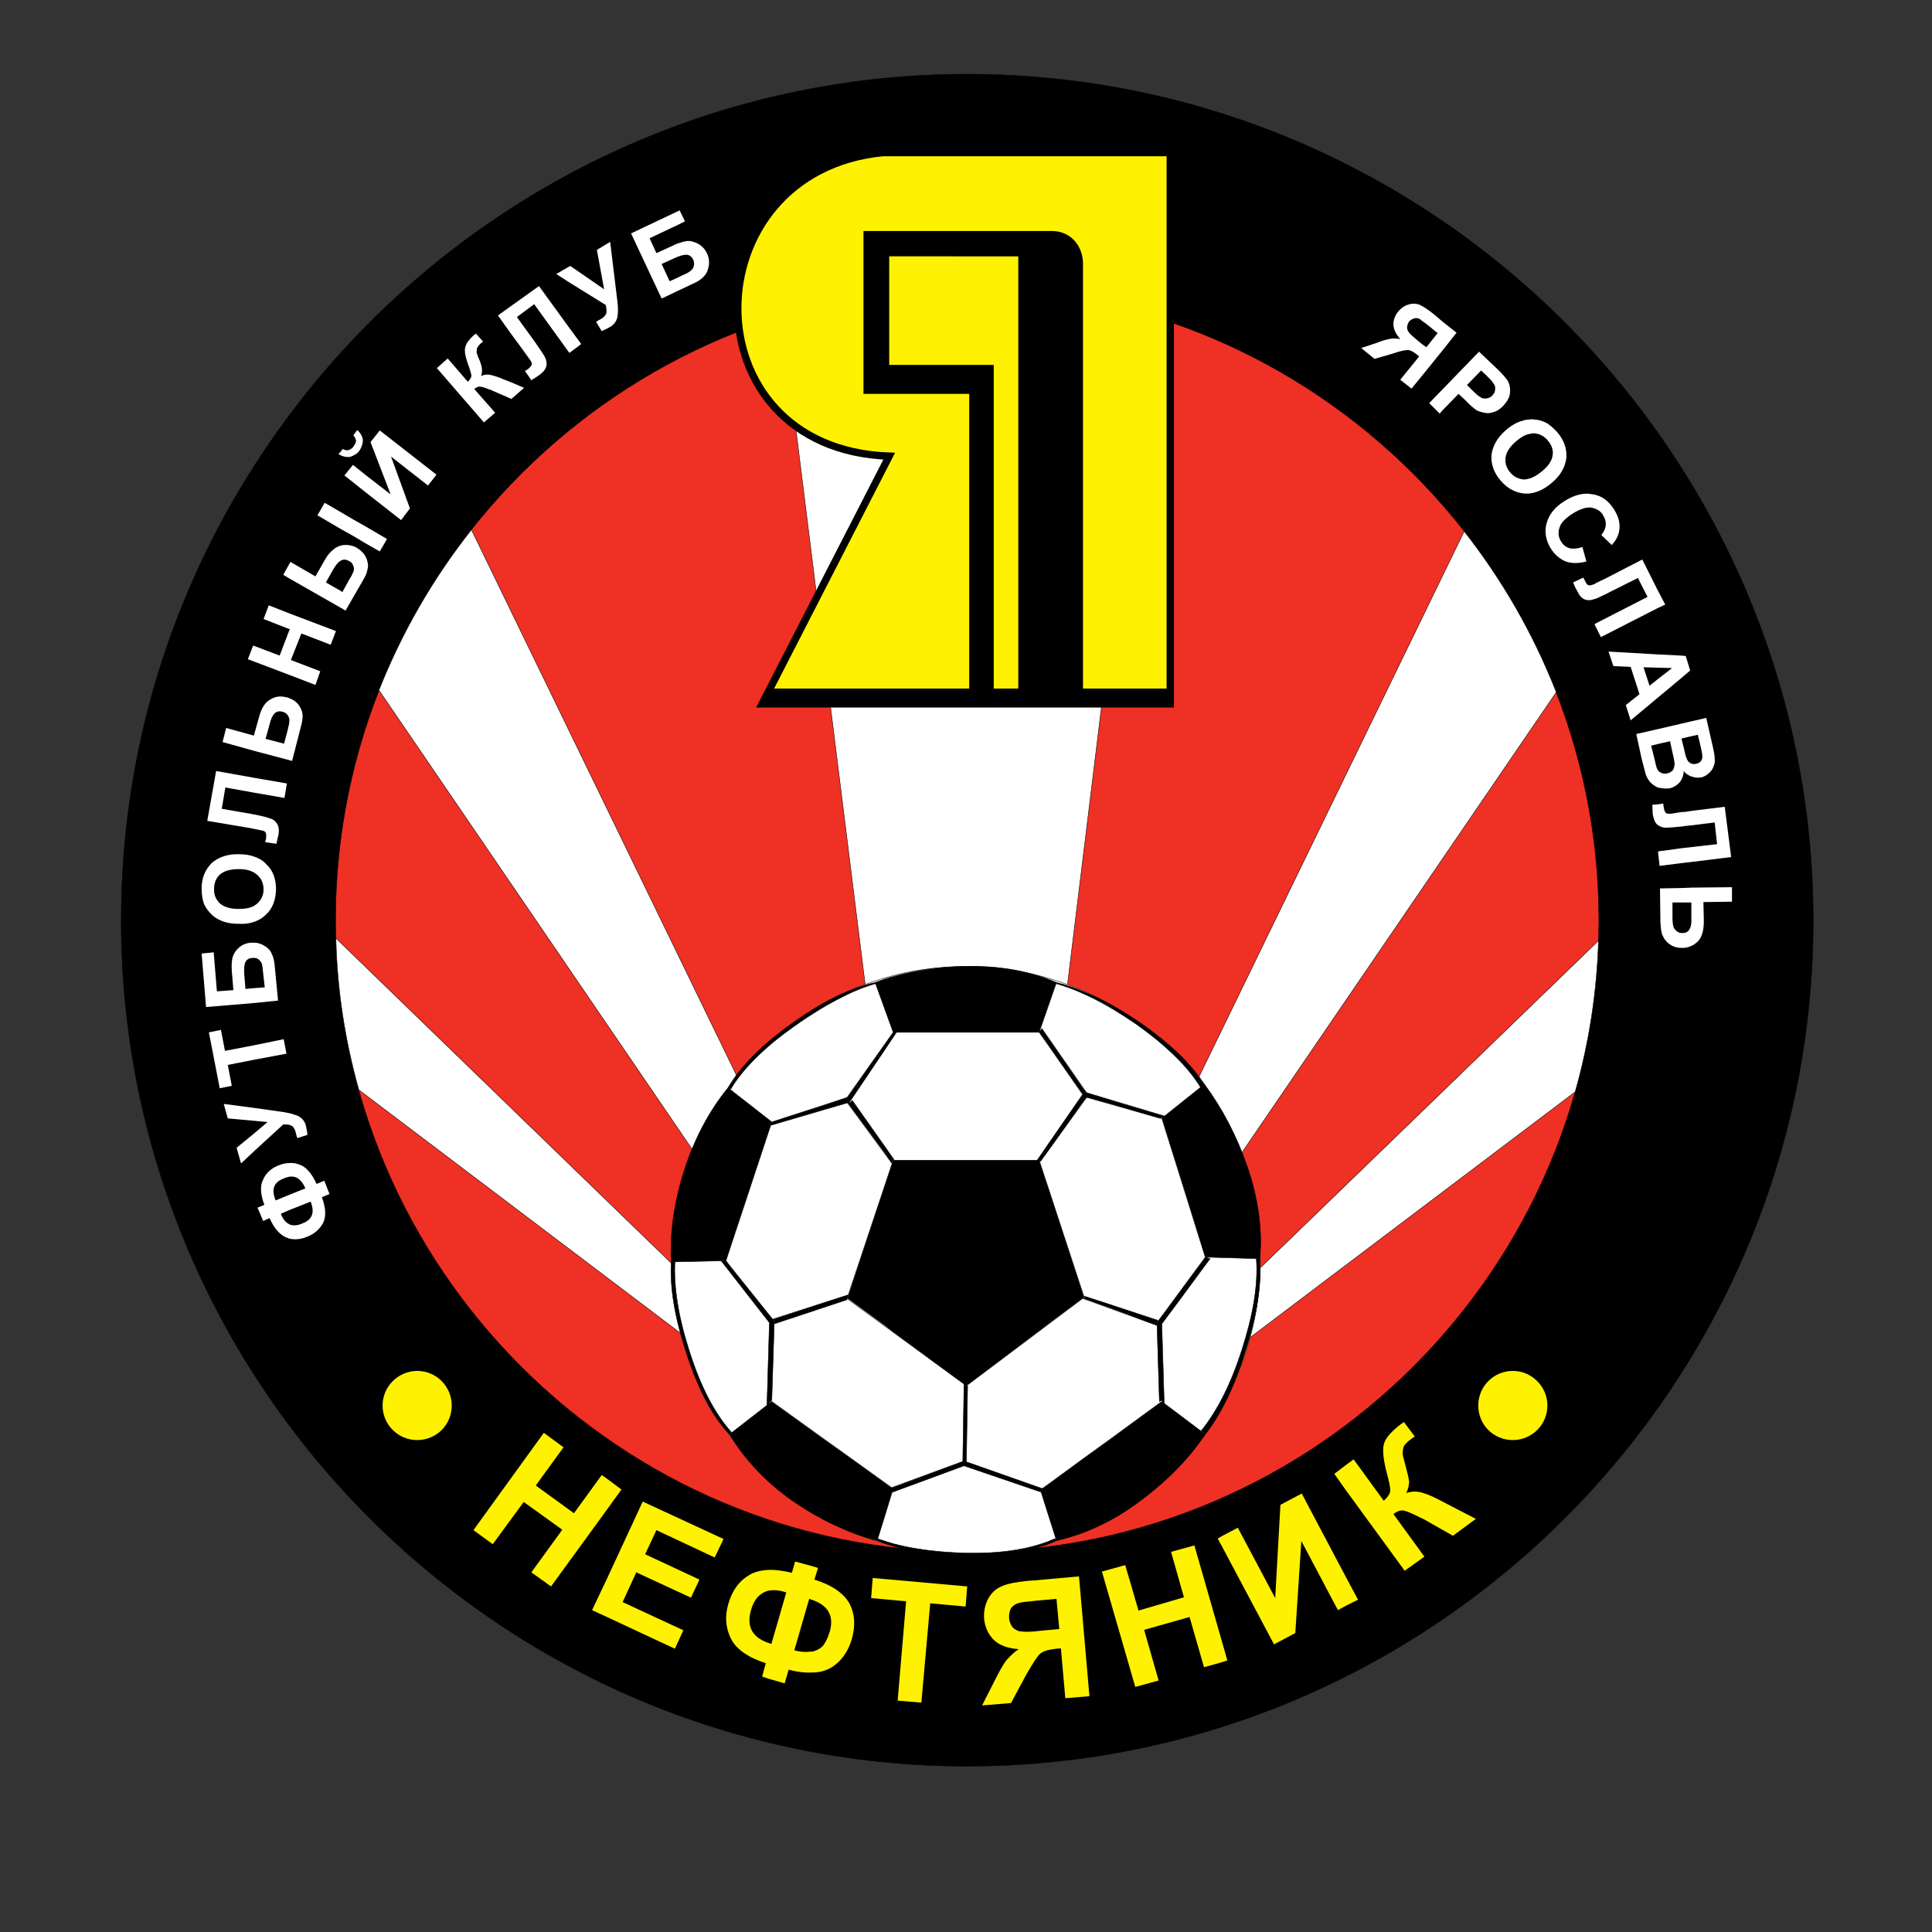 <?xml version="1.0" encoding="iso-8859-1"?>
<!-- Generator: Adobe Illustrator 24.0.1, SVG Export Plug-In . SVG Version: 6.00 Build 0)  -->
<svg version="1.1" id="Layer_1" xmlns="http://www.w3.org/2000/svg" xmlns:xlink="http://www.w3.org/1999/xlink" x="0px" y="0px"
	 viewBox="0 0 660 660" style="enable-background:new 0 0 660 660;" xml:space="preserve">
<rect x="0" y="0" width="660" height="660" fill="#333333" stroke="none"/>
<path style="stroke:#000000;stroke-width:0.15;" d="M330.412,603.345c159.202,0,289.003-129.803,289.003-288.861
	c0-159.199-129.801-289.139-289.003-289.139c-159.195,0-289,129.94-289,289.139C41.412,473.542,171.216,603.345,330.412,603.345z"/>
<path style="fill:#EE3124;stroke:#000000;stroke-width:0.15;" d="M330.412,530.135c118.819,0,215.792-96.975,215.792-215.65
	c0-118.954-96.973-215.927-215.792-215.927c-118.813,0-215.788,96.974-215.788,215.927
	C114.623,433.16,211.599,530.135,330.412,530.135z"/>
<path style="fill:#FFFFFF;stroke:#000000;stroke-width:0.15;" d="M330.412,530.135c3.573,0,7.006,0,10.577-0.275l51.649-422.1
	c-19.782-5.906-40.66-9.203-62.227-9.203c-22.113,0-43.268,3.432-63.321,9.614L319.7,529.86
	C323.134,530.135,326.705,530.135,330.412,530.135z"/>
<path style="fill:#FFFFFF;stroke:#000000;stroke-width:0.15;" d="M161.05,180.972c-13.049,16.482-23.762,35.025-31.593,54.804
	l200.819,294.358h0.411L161.05,180.972z"/>
<path style="fill:#FFFFFF;stroke:#000000;stroke-width:0.15;" d="M531.643,236.465c-7.83-19.918-18.407-38.324-31.455-54.943
	l-169.5,348.613h0.413L531.643,236.465z"/>
<path style="fill:#FFFFFF;stroke:#000000;stroke-width:0.15;" d="M538.1,372.998c4.67-16.483,7.414-33.79,7.966-51.646
	L330.688,529.723L538.1,372.998z"/>
<path style="fill:#FFFFFF;stroke:#000000;stroke-width:0.15;" d="M114.76,320.529c0.413,17.854,3.161,35.162,7.829,51.783
	l208.098,157.411L114.76,320.529z"/>
<path style="fill:#FFFFFF;stroke:#000000;stroke-width:0.15;" d="M330,531.234c55.356,0,100.546-45.19,100.546-100.547
	c0-55.355-45.19-100.545-100.546-100.545c-55.217,0-100.409,45.19-100.409,100.545C229.591,486.044,274.783,531.234,330,531.234z"/>
<g>
	<path d="M410.078,489.066c0.065-0.062,0.124-0.142,0.183-0.213l-6.087-4.596l-6.459-4.781l0.005,0.11l-0.184-0.24l-0.232-0.17
		l-0.41-0.414l-1.513,1.1l-16.069,11.812l-9.204,6.594l-11.95,8.79l-2.07,1.464l0.147,0.048l-0.411,0.138l0.264-0.186l-0.264-0.088
		l-25.685-9.057l-0.001,0.128l-0.412-0.273l0.413,0.146l0.412-25.969h-0.413l25.686-19.368l2.334-1.787l11.95-8.928l0.277-0.138
		l-0.277-0.685l-11.95-36.539l-2.334-7.004l-0.825-2.611l0.415,0.412l0.41-0.547l2.334-3.16l11.95-16.759l1.099-1.372l-0.821-0.276
		l8.927,2.475l16.069,4.668l1.101,0.276l0.821-0.549l0.416-0.274l-0.416-0.137l-1.922-0.551l-16.069-4.808l-8.105-2.471
		l-1.099-1.374l-11.95-17.309l-2.198-3.159h-0.137l-0.825,1.238l0.825,1.098l2.334,3.297l11.691,16.796l0.12-0.178l0.14,0.551
		l-0.259-0.373l-11.691,16.857l-2.334,3.433l-1.51,2.195h-24.587h-24.176h-0.413l-0.273,0.689l-2.472,7.552l-12.774,38.462
		l-0.276,0.551h0.276l12.774,9.337l2.472,1.924l24.862,18.271l-0.415-0.139l-0.408,26.251l0.408-0.152l-0.41,0.411l0.002-0.259
		l-24.04,8.913h-0.274l0.274,0.276l-2.472-1.787l-12.774-9.204l-8.517-6.043l-16.758-12.087l-0.686-0.551l-0.138,0.138
		l-13.563,10.475c0.035,0.034,0.068,0.07,0.104,0.101l-0.414,0.274l-0.411,0.277c0.137,0.135,0.274,0.41,0.411,0.684
		c3.71,6.044,8.379,11.403,13.874,16.345c0.274,0.139,0.549,0.414,0.824,0.688c2.061,1.785,4.259,3.434,6.593,5.084
		c3.435,2.333,6.732,4.394,10.165,6.178c2.747,1.513,5.631,2.749,8.517,3.984c3.297,1.374,6.593,2.473,10.027,3.296v-0.686
		c0.068,0.02,0.128,0.037,0.197,0.059l2.551-8.165l2.308-7.69h-0.11l0.274-0.549l-0.164,0.549h0.164l24.447-9.066l0.415,0.138
		l25.944,8.876l-0.256-0.773l0.41,0.689l0.137,0.136h-0.137l-0.154-0.052l0.154,0.464l2.334,7.419l2.748,8.652
		c3.16-0.686,6.179-1.648,9.202-2.747c3.16-1.233,6.181-2.611,9.204-4.257c3.435-1.787,6.729-3.982,10.025-6.454
		c2.198-1.513,4.122-3.16,6.044-4.811c0.685-0.548,1.236-1.099,1.922-1.648c2.474-2.196,4.672-4.394,6.869-6.73
		c2.473-2.746,4.671-5.494,6.732-8.514c0.272-0.276,0.548-0.689,0.824-1.098l-0.824-0.552L410.078,489.066z"/>
	<polygon points="263.52,450.056 249.646,432.885 247.998,430.687 246.377,430.723 249.646,434.947 262.832,451.841 262.009,480 
		263.52,478.49 263.658,478.351 264.343,458.16 264.481,451.429 264.343,451.156 	"/>
	<path d="M358.159,526.565c-0.686,0.276-1.512,0.548-2.334,0.823c-7.004,2.335-15.386,3.297-25.413,3.158c-0.273,0-0.411,0-0.685,0
		c-9.48-0.273-17.858-1.372-24.862-3.296c-0.825-0.274-1.65-0.549-2.472-0.823c-0.893-0.256-1.676-0.509-2.551-0.765l-0.197,0.627
		c0.961,0.413,1.786,0.688,2.748,1.1c0.822,0.273,1.647,0.413,2.472,0.686c6.867,2.06,15.248,3.16,24.862,3.298
		c0.273,0,0.549,0,0.685,0c10.027,0.138,18.545-0.827,25.413-3.161c0.823-0.138,1.649-0.411,2.334-0.687
		c0.96-0.412,1.786-0.824,2.748-1.236l-0.412-0.686C359.67,525.879,358.984,526.152,358.159,526.565z"/>
	<path d="M430.683,423.545c-0.137-8.106-1.646-16.344-4.53-24.86c-3.571-10.44-8.519-19.918-14.698-28.296
		c-0.276-0.275-0.411-0.412-0.548-0.688c-1.924-2.747-4.122-5.495-6.732-8.239c-2.063-2.062-4.395-4.121-6.869-6.184
		c-0.686-0.549-1.238-1.097-1.922-1.51c-1.784-1.511-3.846-3.022-5.904-4.397c-3.436-2.335-6.869-4.394-10.165-6.316
		c-3.16-1.649-6.183-3.16-9.204-4.26c-3.024-1.374-6.182-2.473-9.202-3.157v0.413c2.882,0.823,6.042,1.922,9.202,3.432
		c3.021,1.238,6.044,2.884,9.204,4.671c2.883,1.785,5.904,3.708,8.927,5.768c2.611,1.925,4.945,3.71,7.143,5.497
		c0.685,0.548,1.236,1.097,1.922,1.648c2.474,2.198,4.807,4.397,6.869,6.593c2.336,2.471,4.257,5.081,5.904,7.692l0.828-0.551
		l-6.732,5.357l-6.869,5.495l-0.41,0.413l0.41,1.235l6.869,21.84l6.732,21.702l0.824,2.612l18.678,0.548
		c0.138-1.648,0.138-3.16,0.274-4.808V423.545z"/>
	<path d="M424.227,461.181c-3.57,11.266-8.1,20.194-13.321,26.924c-0.218,0.216-0.428,0.498-0.645,0.749l0.645,0.488l0.824,0.687
		c5.358-6.871,10.026-16.349,13.733-28.435c3.982-12.225,5.496-22.8,4.945-31.592h-1.233
		C429.862,438.793,428.075,449.23,424.227,461.181z"/>
	<polygon points="404.174,439.753 397.305,449.094 395.383,451.567 395.245,451.841 395.383,457.198 396.067,478.762 
		396.895,478.351 397.305,479.036 397.537,479.347 397.715,479.476 397.305,465.987 396.895,452.253 397.305,451.705 
		404.174,442.502 410.906,433.298 413.377,430.001 411.73,429.453 410.906,430.687 	"/>
	<path d="M304.865,351.983l0.273,0.687l-0.273,0.275l-2.472,3.57l-12.774,18.13l-0.276,0.276l-8.241,2.747l-16.758,5.358
		l-0.686,0.273l-0.138,0.549l-0.138,0.55h0.138l0.824-0.273l16.758-4.949l8.408-2.439l-0.168-0.167h0.276h0.548l12.226-18.132
		l2.472-3.709l1.372-2.059h23.49h25.272l0.825-2.474l2.334-6.73l2.748-7.828c-0.962-0.414-1.788-0.826-2.748-1.099
		c-0.686-0.277-1.512-0.552-2.334-0.827c-7.966-2.608-16.619-3.846-25.824-3.57c-0.137,0-0.137,0-0.273,0
		c-8.792,0.137-17.171,1.373-24.862,3.57c-0.825,0.138-1.65,0.414-2.472,0.688c-1.238,0.411-2.337,0.823-3.435,1.237l3.435,9.478
		L304.865,351.983z"/>
	<path d="M263.52,356.515c0.274-0.135,0.549-0.412,0.824-0.686c2.061-1.648,4.396-3.436,6.73-5.083
		c3.437-2.473,6.868-4.671,10.028-6.593c2.884-1.649,5.77-3.16,8.517-4.532c3.16-1.513,6.318-2.749,9.34-3.571v-0.413
		c-3.022,0.685-6.18,1.646-9.34,3.021c-2.747,1.1-5.633,2.474-8.517,4.121c-3.434,1.923-7.006,4.256-10.576,6.869
		c-2.199,1.509-4.258,3.16-6.183,4.669c-0.275,0.273-0.549,0.551-0.824,0.686c-6.18,5.081-10.713,10.165-13.874,15.11
		c-0.274,0.547-0.686,0.961-0.96,1.509l0.96,0.416C252.668,366.954,257.339,361.873,263.52,356.515z"/>
	<path d="M246.35,430.687h1.648l1.648-5.082l13.874-41.893l0.138-0.413l-0.138-0.135l-13.874-10.852l-0.96-0.689
		c-6.594,8.105-11.538,17.584-14.974,28.295c-3.432,10.854-4.944,21.293-4.393,31.181l17.059-0.376L246.35,430.687z"/>
	<polygon points="289.755,442.363 289.618,442.363 281.102,445.111 264.343,450.605 264.069,450.605 264.343,451.017 
		264.481,451.429 264.481,452.253 281.102,446.759 289.342,444.012 289.342,443.6 289.618,442.913 	"/>
	<polygon points="302.393,391.815 291.128,375.883 290.58,376.57 290.167,376.57 289.618,376.707 289.51,376.737 289.618,376.844 
		302.393,394.152 304.59,397.31 304.865,396.624 305.138,395.936 305.551,396.347 304.865,395.385 	"/>
	<path d="M249.956,489.375c-0.102-0.103-0.206-0.207-0.311-0.309c-5.63-6.458-10.301-15.387-14.009-27.061
		c-3.846-11.812-5.494-22.116-5.083-30.906h-1.235c-0.551,8.791,1.235,19.23,5.219,31.317c3.982,12.225,8.792,21.429,14.698,27.611
		l0.411-0.413L249.956,489.375z"/>
	<polygon points="395.522,451.017 395.383,451.017 379.313,445.661 370.387,442.774 370.795,443.186 370.109,443.462 369.97,443.6 
		370.109,443.6 379.313,446.896 395.245,452.801 395.245,451.841 395.383,451.429 	"/>
</g>
<path style="fill:none;stroke:#000000;stroke-width:0.15;" d="M411.455,370.389l-1.376,0.961
	c-4.53-7.28-11.811-14.423-21.838-21.429c-10.027-6.866-19.092-11.538-27.333-13.871v-0.413c9.063,2.335,18.543,6.866,28.571,13.733
	C399.367,356.24,406.784,363.244,411.455,370.389L411.455,370.389z M411.73,490.028l-1.652-0.962
	c5.634-6.73,10.305-16.073,14.149-27.886c3.847-11.95,5.634-22.388,4.948-31.18h1.233c0.552,8.792-0.962,19.367-4.945,31.592
	C421.756,473.68,417.089,483.157,411.73,490.028L411.73,490.028z M299.645,526.289c7.968,3.16,18.269,4.946,30.767,5.084
	c12.639,0.138,22.665-1.513,30.496-5.084l-0.412-0.686c-7.831,3.433-17.859,5.219-30.084,4.943
	c-12.36-0.273-22.662-1.924-30.767-4.943V526.289L299.645,526.289z M229.318,431.1c-0.551,8.791,1.235,19.23,5.219,31.317
	c3.982,12.225,8.792,21.429,14.698,27.611l0.825-0.552c-5.77-6.319-10.578-15.52-14.423-27.471
	c-3.846-11.812-5.494-22.116-5.083-30.906H229.318L229.318,431.1z M298.958,335.638v0.413c-8.378,2.47-17.581,7.416-27.885,14.696
	c-10.163,7.281-17.305,14.286-21.427,21.293l-0.96-0.416c4.121-7.141,11.401-14.558,21.84-21.975
	C280.828,342.23,290.304,337.56,298.958,335.638L298.958,335.638z M411.455,370.389c6.18,8.378,11.127,17.855,14.698,28.296
	c3.709,10.711,5.083,21.151,4.256,31.316l-18.678-0.548l-14.835-47.389L411.455,370.389L411.455,370.389z M411.73,490.028
	l-14.835-11.266l-41.481,30.219l5.493,17.307c9.888-2.198,19.368-6.594,28.432-13.458
	C398.543,506.098,405.963,498.404,411.73,490.028L411.73,490.028z M299.645,526.289c-9.89-2.608-19.505-7.142-28.708-13.458
	c-9.065-6.32-16.345-14.013-21.702-22.802l14.423-11.266l41.48,29.808L299.645,526.289L299.645,526.289z M229.318,431.1
	c-0.551-9.889,0.961-20.328,4.393-31.181c3.436-10.712,8.38-20.191,14.974-28.295l14.972,11.676l-15.66,47.388L229.318,431.1
	L229.318,431.1z M298.958,335.638c9.34-3.573,19.643-5.358,31.042-5.495c11.266-0.276,21.564,1.511,30.907,5.495l-5.908,17.032
	h-49.861L298.958,335.638L298.958,335.638z M330.139,499.504l-0.827-0.411l-0.41,0.411l0.41-26.511l0.827,0.414h0.413
	L330.139,499.504L330.139,499.504z M304.59,509.807l24.722-9.066l26.649,9.066l-0.547-0.825l0.821-0.411l-26.924-9.478
	l-24.722,9.065l0.548,0.413L304.59,509.807L304.59,509.807z M289.342,376.57l15.248,20.739l0.548-1.374l0.413,0.411l-14.422-20.464
	l-0.548,0.688H289.342L289.342,376.57z M305.138,352.67l-15.796,22.251l-25.685,8.378l-0.276,1.1l26.785-7.828l16.07-23.9H305.138
	L305.138,352.67z M264.481,452.253v-0.824l-0.413-0.824l25.686-8.242l-0.413,1.238v0.411L264.481,452.253L264.481,452.253z
	 M246.35,430.687l16.482,21.154L262.009,480l1.649-1.649l0.824-26.922l-16.483-20.742H246.35L246.35,430.687z M369.97,373.684
	l-15.655,22.664h0.685l0.415,0.412l15.793-21.838l-0.821-0.276L369.97,373.684L369.97,373.684z M397.721,381.24l-1.237,0.824
	l-26.097-7.419l-15.387-21.975l0.962-1.238l15.247,21.842L397.721,381.24L397.721,381.24z M395.522,451.017l-0.277,0.824v0.96
	L369.97,443.6l0.826-0.414l-0.409-0.413L395.522,451.017L395.522,451.017z M397.721,479.586l-0.825-1.235l-0.828,0.411
	l-0.823-26.921l16.486-22.388l1.647,0.548l-16.482,22.252L397.721,479.586L397.721,479.586z M354.999,396.347h-49.861L289.342,443.6
	l40.796,29.807l40.248-30.221L354.999,396.347z"/>
<g>
	<path style="fill:#FFFFFF;" d="M567.081,269.155c1.236,0.275,2.337,0.275,3.434,0.138c1.372-0.413,2.471-1.1,3.294-2.062
		c0.276-0.411,0.552-0.687,0.69-1.098c0.412-0.824,0.686-1.786,0.686-2.748c0.688,0.962,1.647,1.511,2.746,1.924c0,0,0,0,0.139,0
		c0.96,0.411,2.059,0.411,3.159,0.274c0.962-0.274,1.922-0.824,2.608-1.511c0.688-0.551,1.237-1.374,1.512-2.198
		c0.412-0.824,0.548-1.786,0.412-2.748c0-0.961-0.274-2.471-0.687-4.257l-2.198-9.614l-4.807,1.097l-3.571,0.825l-8.241,1.923
		l-7.28,1.648l1.783,8.24c0.824,3.022,1.238,4.947,1.512,5.771c0.551,1.236,1.102,2.198,1.923,2.884
		c0.548,0.549,1.376,0.962,2.062,1.374C566.534,269.018,566.805,269.155,567.081,269.155z M574.499,252.261l3.571-0.825l1.923-0.412
		l0.687,2.748c0.549,2.335,0.825,3.707,0.825,4.121c0.137,0.824,0,1.51-0.415,2.061c-0.41,0.547-0.96,0.823-1.646,0.961
		c-0.552,0.136-0.962,0.136-1.373,0c-0.277,0-0.411-0.138-0.686-0.276c-0.552-0.273-0.962-0.822-1.237-1.649
		c-0.274-0.546-0.548-1.646-0.962-3.569l-0.686-2.749V252.261z M565.982,262.426c-0.14-0.414-0.41-1.511-0.824-3.299l-1.098-4.394
		l2.198-0.55l4.257-0.961l0.825,3.845c0.546,2.199,0.822,3.709,0.686,4.398c-0.139,0.685-0.276,1.372-0.686,1.784
		c-0.415,0.411-1.102,0.824-1.786,0.96c-0.828,0.138-1.514,0.138-2.198-0.273c-0.414-0.138-0.823-0.55-1.099-0.962
		C566.258,262.836,566.119,262.562,565.982,262.426z"/>
	<path style="fill:#FFFFFF;" d="M94.982,341.816l-1.1-11.537c-0.137-1.922-0.549-3.573-1.097-4.533
		c-0.414-1.098-1.375-2.06-2.613-2.746c-0.961-0.549-2.06-0.961-3.295-0.961c-0.275,0-0.687,0-1.1,0
		c-1.647,0.135-3.022,0.685-4.121,1.647c-1.098,0.962-1.784,2.06-2.198,3.296c-0.275,1.237-0.411,2.747-0.275,4.671l0.549,6.594
		l-5.632,0.411l-1.099-13.325l-4.122,0.412l1.513,18.269l16.483-1.373L94.982,341.816z M83.856,337.833l-0.413-4.943
		c-0.138-2.062,0-3.435,0.413-4.258c0.411-0.824,1.235-1.375,2.335-1.375c0.275-0.135,0.551,0,0.687,0
		c0.549,0,0.961,0.138,1.373,0.411c0.549,0.415,0.961,0.963,1.236,1.649c0.138,0.549,0.276,1.649,0.413,3.16l0.549,4.806
		l-3.571,0.276L83.856,337.833z"/>
	<polygon style="fill:#FFFFFF;" points="77.812,363.795 86.878,362.008 97.865,359.949 96.905,355.003 86.878,357.065 
		76.851,358.987 75.477,351.846 71.356,352.67 75.064,371.761 79.185,370.937 	"/>
	<path style="fill:#FFFFFF;" d="M98.828,384.261c0.413,0.138,0.686,0.274,0.962,0.414c0.549,0.411,0.962,1.097,1.235,2.195
		c0.137,0.551,0.275,1.238,0.549,1.924l3.435-1.099c0-0.826-0.275-1.923-0.549-3.297c-0.413-1.511-1.375-2.471-2.61-3.158
		c-0.825-0.275-1.787-0.688-3.022-0.962c-0.689-0.137-1.375-0.275-2.198-0.413l-9.752-1.375l-10.44-1.371l1.374,4.944l9.066,0.823
		l4.533,0.412l-4.533,3.847l-6.044,4.944l1.511,5.357l4.533-4.26l9.89-9.062C97.591,384.125,98.279,384.125,98.828,384.261z"/>
	<path style="fill:#FFFFFF;" d="M578.07,294.429l13.323-1.647l-2.198-17.17l-11.125,1.374l-2.749,0.41h-0.823l-3.435,0.55
		c-1.101,0.139-1.786,0-2.062-0.275c-0.276-0.413-0.547-1.097-0.686-2.059l-0.137-1.098l-1.922,0.274l-1.788,0.138
		c0,1.509,0.134,2.609,0.134,3.16c0.277,1.646,0.691,2.882,1.514,3.571l0.139,0.135c0.823,0.55,1.646,0.962,2.745,0.962
		c1.1,0,3.023-0.137,5.496-0.412c0.272,0,0.548,0,0.823-0.138l2.749-0.275l7.691-0.962l0.826,7.417l-8.517,0.962l-3.571,0.414
		l-8.104,1.097l0.548,4.946l7.556-0.963L578.07,294.429z"/>
	<path style="fill:#FFFFFF;" d="M71.904,312.011c0.961,1.099,2.061,1.787,3.298,2.336c1.649,0.824,3.846,1.235,6.318,1.235
		c2.061,0.138,3.846-0.137,5.357-0.686c1.511-0.549,2.747-1.237,3.847-2.337c2.334-2.059,3.432-4.943,3.57-8.651
		c0-3.572-0.962-6.457-3.297-8.654c-1.099-1.236-2.472-2.062-4.12-2.61c-1.511-0.55-3.16-0.826-5.084-0.826
		c-3.982-0.135-7.141,0.964-9.476,3.022c-2.198,2.199-3.437,5.083-3.437,8.655c0,2.059,0.276,3.847,0.825,5.356
		C70.256,309.951,70.944,311.049,71.904,312.011z M75.202,298.687c1.511-1.236,3.571-1.786,6.455-1.786
		c2.198,0,3.846,0.413,5.22,1.237c0.411,0.274,0.825,0.549,1.099,0.824c1.373,1.237,2.06,2.885,2.06,4.946
		c0,1.923-0.824,3.57-2.198,4.806c-0.273,0.275-0.688,0.413-0.961,0.689c-1.375,0.823-3.16,1.098-5.494,1.098
		c-2.749,0-4.947-0.686-6.32-1.924c-1.373-1.373-2.061-3.022-1.923-5.081C73.142,301.572,73.829,299.924,75.202,298.687z"/>
	<path style="fill:#FFFFFF;" d="M119.43,156.108c0.414-0.137,0.962-0.273,1.375-0.549c0.688-0.274,1.374-0.823,1.923-1.511
		c0.824-1.234,1.235-2.473,1.235-3.706c-0.137-1.238-0.824-2.476-1.921-3.436l-1.237,1.648l-0.137,0.138c0,0,0.137,0,0.137,0.138
		c0.413,0.547,0.688,1.098,0.824,1.647c0,0.549-0.275,1.237-0.824,1.924v0.136c-0.549,0.687-1.236,1.1-1.785,1.236
		c-0.688,0.139-1.237,0-1.924-0.41l-0.961,1.234l-0.55,0.55c0.138,0,0.414,0.137,0.55,0.276
		C117.233,155.972,118.331,156.247,119.43,156.108z"/>
	<path style="fill:#FFFFFF;" d="M98.828,259.676l0.962,0.277l2.884-11.264c0.548-1.922,0.824-3.572,0.686-4.671
		c-0.138-1.235-0.686-2.334-1.51-3.433c-0.825-0.962-1.787-1.649-3.022-2.061c-0.276-0.138-0.549-0.275-0.826-0.275
		c-2.06-0.549-3.846-0.412-5.631,0.686c-1.784,0.962-3.022,2.885-3.846,5.906l-1.648,5.907l-0.137,0.549l-9.479-2.609l-1.236,4.807
		l10.852,3.022L98.828,259.676z M92.097,247.452c0.413-1.922,1.098-3.157,1.785-3.845c0.687-0.549,1.649-0.824,2.748-0.411
		c0.687,0.135,1.235,0.549,1.649,1.099c0.273,0.548,0.549,0.962,0.549,1.373c0,0.138,0.136,0.412,0,0.549c0,0.136,0,0.273,0,0.411
		c0,0.551-0.276,1.512-0.549,2.748l-1.236,4.671l-6.318-1.648L92.097,247.452z"/>
	<path style="fill:#FFFFFF;" d="M110.776,403.352l-2.608,1.1c-1.649-3.571-3.571-5.767-5.771-6.593
		c-1.236-0.412-2.335-0.685-3.57-0.549c-1.099,0-2.336,0.274-3.709,0.827c-2.473,0.959-4.259,2.606-5.219,4.805
		c-1.099,2.062-0.962,5.083,0.411,8.653l-2.334,0.962l1.923,4.533l2.197-0.962c1.511,3.434,3.435,5.632,5.632,6.594
		c0.41,0.14,0.823,0.275,1.099,0.413c1.924,0.412,3.984,0.276,6.181-0.686c2.473-0.965,4.257-2.611,5.356-4.67
		c1.1-2.198,0.962-5.084-0.411-8.793l2.608-1.099L110.776,403.352z M94.157,410.085c-1.511-3.71-0.686-6.183,2.611-7.417
		c0.823-0.413,1.511-0.551,2.06-0.688c0.413,0,0.824-0.138,1.235,0c0.824,0,1.649,0.41,2.335,1.099
		c0.824,0.688,1.376,1.65,1.924,2.884l-5.494,2.198L94.157,410.085z M103.36,417.913c-1.786,0.827-3.16,0.827-4.395,0.413
		c0,0-0.136,0-0.136-0.138c-1.099-0.41-2.198-1.647-2.885-3.57l2.885-1.235l7.28-2.887
		C107.619,414.207,106.657,416.676,103.36,417.913z"/>
	<path style="fill:#FFFFFF;" d="M591.67,303.083l-13.6,0.137l-3.571,0.138l-7.418,0.137l0.139,11.538
		c0.137,2.059,0.274,3.709,0.821,4.669c0.415,1.1,1.238,2.06,2.339,2.887c1.237,0.823,2.606,1.235,4.119,1.235
		c0.138,0,0.138,0,0.272,0c1.102,0,2.198-0.273,3.299-0.824c0.685-0.276,1.237-0.825,1.923-1.375
		c1.372-1.372,2.059-3.708,2.059-6.868l-0.137-6.593l9.755-0.138V303.083z M577.108,317.506c-0.41,0.824-1.236,1.235-2.471,1.235
		c0,0,0,0-0.138,0c-0.69,0-1.236-0.275-1.787-0.689c-0.549-0.547-0.961-0.961-1.095-1.646c-0.139-0.549-0.276-1.649-0.276-3.161
		v-4.942h3.158h3.294v4.942C577.931,315.309,577.659,316.682,577.108,317.506z"/>
	<path style="fill:#FFFFFF;" d="M86.878,283.167l1.923,0.411c1.099,0.136,1.787,0.411,1.925,0.823
		c0.273,0.411,0.273,1.099,0.135,2.199l-0.273,1.099l3.846,0.549c0.273-1.374,0.549-2.474,0.686-3.023
		c0.275-1.647,0.138-2.884-0.413-3.708c-0.549-0.962-1.373-1.649-2.471-1.924c-0.962-0.412-2.748-0.825-5.357-1.374
		c-0.275,0-0.551,0-0.825-0.135l-10.301-1.787l1.236-7.279l9.89,1.786l10.301,1.785l0.824-4.946l-11.125-1.923l-13.049-2.335
		l-3.022,17.032l13.873,2.335L86.878,283.167z"/>
	<path style="fill:#FFFFFF;" d="M208.44,82.623l-4.534,2.748l2.474,13.46l-11.539-7.967l-0.549,0.274l-4.259,2.473l4.259,2.746
		l12.637,7.83c0.273,1.373,0.412,2.334,0.137,3.022c-0.274,0.551-0.824,1.239-1.786,1.786c-0.549,0.276-1.098,0.549-1.647,0.962
		l1.922,3.158c0.688-0.273,1.786-0.822,3.022-1.511c1.236-0.823,2.06-1.922,2.336-3.295c0.273-1.372,0.273-3.16,0-5.358
		L208.44,82.623z"/>
	<path style="fill:#FFFFFF;" d="M513.512,138.667c1.373-1.511,2.198-2.887,2.334-4.533c0.139-1.511-0.137-2.886-0.821-4.122
		c-0.551-0.824-1.79-2.335-3.985-4.395l-5.082-4.809l-0.689-0.686l-12.363,12.775l-4.669,4.808l3.574,3.571l1.096-1.238l5.358-5.493
		l2.336,2.198c1.509,1.648,2.884,2.746,3.846,3.433c0.551,0.275,0.96,0.413,1.513,0.549c0.408,0.137,0.825,0.275,1.233,0.275
		c0.962,0.276,2.061,0.138,3.16-0.275C511.45,140.451,512.55,139.626,513.512,138.667z M508.153,136.057
		c-0.686,0.137-1.37,0.137-2.061-0.139c0,0,0-0.138-0.134-0.138c-0.689-0.274-1.651-1.097-2.887-2.333l-1.923-1.924l4.811-4.944
		l1.785,1.647c1.238,1.237,2.061,2.061,2.334,2.609c0.55,0.688,0.826,1.374,0.687,2.062c0,0.823-0.276,1.51-0.96,2.198
		C509.39,135.644,508.706,135.917,508.153,136.057z"/>
	<path style="fill:#FFFFFF;" d="M238.52,83.311c-1.236-0.688-2.608-1.1-3.845-0.962c-0.963,0.137-1.923,0.411-3.16,0.825
		c-0.412,0.137-0.824,0.273-1.235,0.549l-6.045,2.746l-2.335-5.083l9.616-4.533l2.472-1.235l-1.785-3.709l-0.687,0.274
		l-15.933,7.555l10.439,22.251l5.494-2.609l4.944-2.334c1.923-0.825,3.159-1.649,3.984-2.611c0.825-0.824,1.375-1.922,1.648-3.435
		c0.275-1.374,0.138-2.883-0.55-4.394C240.856,85.096,239.757,83.997,238.52,83.311z M237.01,90.864
		c-0.138,0.687-0.551,1.236-1.099,1.649c-0.413,0.412-1.374,0.961-2.747,1.511l-1.649,0.823l-2.747,1.238l-2.746-5.906l4.532-2.06
		c0.413-0.138,0.687-0.277,0.962-0.411c1.374-0.551,2.336-0.688,3.16-0.688c0.962,0.138,1.648,0.688,2.197,1.784
		C237.148,89.49,237.148,90.178,237.01,90.864z"/>
	<path style="fill:#FFFFFF;" d="M574.499,231.519l2.885-2.471l-1.512-4.944l-1.374-0.138l-8.241-0.413l-16.761-0.96l1.651,4.944
		l5.905,0.273l3.021,9.342l-4.667,3.708l1.646,5.219l9.205-7.692L574.499,231.519z M563.511,234.265l-2.06-6.316l4.808,0.137
		l4.943,0.135l-4.943,3.847L563.511,234.265z"/>
	<path style="fill:#FFFFFF;" d="M497.58,113.667l-4.673-3.709l-3.433-2.886c-1.375-1.099-2.611-1.922-3.573-2.471
		c-0.41-0.138-0.684-0.412-1.094-0.551c-1.238-0.41-2.475-0.41-3.712,0c-1.371,0.413-2.472,1.238-3.433,2.337
		c-1.098,1.374-1.65,2.885-1.65,4.395c0,1.648,0.823,3.295,2.335,5.082c-1.099-0.276-2.335-0.276-3.297-0.138
		c-0.961,0.138-2.608,0.549-4.669,1.373l-5.358,1.787l4.536,3.709l6.178-1.788c2.75-0.961,4.396-1.234,5.221-1.234
		c0.823,0,1.788,0.548,3.023,1.511l0.827,0.685l-6.459,7.967l3.846,3.021l3.707-4.532l7.006-8.652L497.58,113.667z M487.275,118.61
		l-1.375-0.961l-1.509-1.235c-1.646-1.376-2.611-2.198-3.021-2.747c-0.414-0.551-0.685-1.1-0.685-1.786
		c0-0.687,0.271-1.374,0.685-2.059c0.546-0.549,1.236-0.962,1.922-1.1c0.546-0.138,1.238,0,1.784,0.275
		c0.14,0.138,0.414,0.413,0.823,0.687c0.552,0.411,1.375,0.961,2.199,1.648l3.021,2.473L487.275,118.61z"/>
	<path style="fill:#FFFFFF;" d="M535.078,156.521c0.271-3.021-0.69-6.043-3.023-8.79c-1.373-1.511-2.75-2.747-4.122-3.433
		c-1.236-0.549-2.472-0.963-3.844-0.963c-0.552-0.136-1.099-0.136-1.788,0c-0.687,0-1.508,0.138-2.194,0.414
		c-1.788,0.411-3.71,1.511-5.632,3.158c-2.886,2.471-4.532,5.356-4.947,8.379c-0.275,3.022,0.685,6.045,3.023,8.79
		c2.335,2.748,5.082,4.26,8.243,4.533c0.546,0,0.962,0,1.508,0c2.613-0.273,5.082-1.373,7.694-3.571
		C533.016,162.565,534.664,159.682,535.078,156.521z M526.697,161.054c-1.508,1.237-2.884,2.06-4.396,2.472
		c-0.546,0.139-1.099,0.275-1.646,0.275c-1.924-0.136-3.571-0.96-4.808-2.471c-1.237-1.512-1.783-3.16-1.512-5.083
		c0.275-1.921,1.512-3.709,3.574-5.493c1.647-1.376,3.021-2.199,4.393-2.472c0.689-0.138,1.236-0.276,1.651-0.276
		c1.924,0.138,3.57,0.961,4.807,2.472c1.373,1.648,1.924,3.296,1.648,5.081C530.132,157.483,528.896,159.269,526.697,161.054z"/>
	<path style="fill:#FFFFFF;" d="M568.866,206.52l-2.608-4.946l-5.222-10.438l-12.501,6.455l-3.156,1.51l-0.688,0.413
		c-0.962,0.411-1.648,0.549-2.062,0.411c-0.41-0.135-0.823-0.686-1.236-1.646l-0.548-0.962l-3.434,1.648
		c0.552,1.511,1.098,2.471,1.373,2.885c0.685,1.511,1.513,2.472,2.475,2.884c0.961,0.411,2.062,0.411,3.157,0
		c0.275-0.138,0.551-0.138,0.963-0.276c1.095-0.548,2.747-1.235,4.807-2.335l9.343-4.669l3.294,6.457l-17.444,8.928l-0.688,0.413
		l0.688,1.371l1.51,3.022l19.369-9.888L568.866,206.52z"/>
	<path style="fill:#FFFFFF;" d="M541.944,191.823l-1.373-4.946c-1.646,0.551-3.16,0.688-4.395,0.413
		c-1.237-0.413-2.198-1.099-2.887-2.335c-0.96-1.511-1.096-3.02-0.548-4.671c0.414-1.646,2.062-3.295,4.67-4.944
		c2.474-1.511,4.672-2.198,6.318-1.922c0.553,0.138,1.099,0.273,1.65,0.549c0.96,0.413,1.786,1.1,2.332,2.197
		c0.69,1.099,0.96,2.198,0.824,3.436c-0.134,1.095-0.685,2.195-1.509,3.157l3.57,3.435c1.377-1.511,2.198-3.02,2.474-4.532
		c0.549-2.475,0-4.947-1.647-7.555c-1.513-2.474-3.572-4.259-6.043-4.947c-0.413-0.135-0.827-0.274-1.238-0.274
		c-3.02-0.687-6.32,0.138-9.754,2.336c-3.294,2.06-5.218,4.533-6.043,7.554c-0.823,2.886-0.271,5.769,1.376,8.517
		c1.373,2.198,3.16,3.71,5.218,4.533C536.861,192.51,539.199,192.51,541.944,191.823z"/>
	<polygon style="fill:#FFFFFF;" points="120.805,177.538 116.135,174.79 110.915,171.769 108.443,176.027 116.135,180.56 
		120.805,183.17 124.925,185.643 129.733,188.388 132.206,184.132 124.925,179.872 	"/>
	<polygon style="fill:#FFFFFF;" points="91.822,206.795 90.036,211.466 98.828,214.899 99.103,214.899 98.828,215.311 
		95.531,223.965 86.878,220.667 86.465,220.531 84.68,225.201 86.878,226.025 98.828,230.557 107.755,233.992 109.404,229.321 
		99.376,225.477 102.948,216.41 112.977,220.256 114.76,215.585 98.828,209.542 	"/>
	<polygon style="fill:#FFFFFF;" points="126.574,151.027 133.442,168.884 124.925,162.291 120.805,158.995 120.53,158.858 
		117.646,162.429 120.805,164.901 124.925,168.197 137.012,177.673 140.034,173.69 133.579,155.972 146.216,165.863 149.1,162.154 
		129.733,147.044 	"/>
	<path style="fill:#FFFFFF;" d="M124.925,190.175c-0.686-1.236-1.648-2.198-3.021-3.022c-0.276-0.138-0.688-0.411-1.1-0.549
		c-0.961-0.276-2.061-0.551-3.158-0.413c-0.551,0-1.1,0.137-1.512,0.275c-0.825,0.276-1.648,0.687-2.198,1.237
		c-1.098,0.823-2.06,1.923-2.885,3.434l-3.296,5.767l-8.514-4.942l-0.413,0.687l-2.06,3.706l2.06,1.237l17.307,9.889l1.922,1.1
		l2.748-4.808l3.022-5.22c0.413-0.688,0.824-1.511,1.099-2.059c0.413-0.824,0.549-1.651,0.687-2.336c0.275-1.1,0-2.336-0.549-3.709
		C124.925,190.45,124.925,190.312,124.925,190.175z M120.805,195.119c-0.274,0.687-0.687,1.649-1.511,2.884l-2.335,4.258
		l-0.824-0.549l-4.808-2.747l2.473-4.395c0.824-1.373,1.51-2.335,2.335-2.884c0.137-0.138,0.273-0.138,0.549-0.276
		c0.824-0.411,1.647-0.273,2.609,0.276c0.688,0.275,1.099,0.824,1.374,1.511c0,0.135,0.137,0.274,0.137,0.411
		C120.943,194.159,120.943,194.57,120.805,195.119z"/>
	<path style="fill:#FFFFFF;" d="M172.04,129.601c-1.785-0.826-3.296-1.237-4.396-1.511c-1.234-0.276-2.335-0.138-3.295,0.411
		c0.273-0.961,0.41-1.785,0.273-2.471c0-0.689-0.273-1.374-0.549-2.336c-0.686-1.511-1.098-2.608-1.236-3.157
		c0-0.551,0-1.1,0.138-1.649c0.274-0.549,0.686-1.099,1.511-1.787l0.549-0.411l-2.473-2.748c-0.274,0.274-0.413,0.412-0.549,0.412
		c-1.648,1.511-2.748,2.885-3.022,4.121c-0.413,1.1-0.137,3.022,0.823,5.768c0.824,2.061,1.1,3.434,1.237,3.983
		c0,0.688-0.413,1.375-1.237,2.199l-6.868-7.968l-3.708,3.297l16.07,18.544l3.846-3.298l-7.142-8.103
		c0.688-0.551,1.236-0.824,1.784-0.824c0.414,0,1.375,0.136,2.613,0.685c0.686,0.276,1.099,0.414,1.234,0.414
		c0.275,0.136,0.413,0.136,0.551,0.275l6.318,2.747l0.137,0.135l4.395-3.844l-4.532-1.922L172.04,129.601z"/>
	<path style="fill:#FFFFFF;" d="M184.126,97.732l-9.615,6.868l-4.395,3.16l4.395,6.181l3.846,5.219l2.473,3.436
		c0.687,0.823,0.962,1.511,0.825,1.923c-0.138,0.411-0.551,0.961-1.374,1.648l-0.962,0.549l2.198,3.16
		c1.374-0.824,2.197-1.375,2.748-1.786c1.375-0.962,2.061-1.923,2.335-2.885c0.275-0.962,0.135-2.061-0.413-3.157
		c-0.548-1.102-1.786-2.75-3.433-5.221l-6.181-8.517l5.907-4.396l11.812,16.344l0.274,0.277l3.984-3.022l-4.258-5.771
		L184.126,97.732z"/>
</g>
<g>
	<polygon style="fill:#FFF200;" points="408.021,527.938 400.053,530.135 404.449,545.657 388.928,550.189 384.395,534.667 
		376.43,536.866 387.831,576.287 395.797,574.088 390.851,556.783 406.373,552.386 411.314,569.556 417.634,567.772 
		419.282,567.223 417.634,561.452 	"/>
	<polygon style="fill:#FFF200;" points="207.34,539.337 202.258,550.052 207.34,552.386 230.553,563.238 233.438,556.918 
		212.697,547.305 217.366,537.139 236.048,545.792 238.932,539.615 220.389,530.961 224.235,522.719 244.152,532.058 
		247.174,525.739 219.565,512.965 	"/>
	<polygon style="fill:#FFF200;" points="212.285,508.844 207.34,505.137 205.554,503.899 196.076,516.948 183.027,507.472 
		192.505,494.423 185.776,489.477 161.736,522.719 168.329,527.525 178.907,513.104 192.092,522.579 181.517,537.139 
		188.246,541.948 207.34,515.714 	"/>
	<path style="fill:#FFF200;" d="M483.293,517.497c1.238,0.551,1.784,0.962,2.059,0.962c0.414,0.275,0.685,0.414,0.825,0.414
		l10.164,5.768l7.827-5.768l-11.125-5.769c-2.747-1.511-5.218-2.612-7.143-3.16c-1.785-0.549-3.707-0.549-5.492,0.138
		c0.686-1.511,0.962-2.885,0.962-3.984c-0.139-1.1-0.414-2.336-0.824-3.844c-0.688-2.749-1.238-4.535-1.374-5.497
		c0-0.962,0.137-1.924,0.413-2.746c0.41-0.688,1.372-1.649,2.747-2.611l0.961-0.688l-3.708-4.944
		c-0.413,0.412-0.689,0.549-0.962,0.686c-3.021,2.336-4.943,4.396-5.634,6.181c-0.821,1.923-0.547,5.219,0.551,9.753
		c0.962,3.57,1.51,5.907,1.372,7.004c-0.137,0.961-0.823,2.059-2.199,3.297l-10.298-14.148l-2.612,1.922l-3.985,3.021l3.985,5.633
		l20.055,27.473l6.731-4.811l-10.577-14.558c1.098-0.824,2.059-1.236,3.021-1.236C479.858,515.987,481.231,516.535,483.293,517.497z
		"/>
	<path style="fill:#FFF200;" d="M278.217,539.615l1.235-3.987l-1.784-0.548l-6.044-1.646l-1.098,3.844
		c-3.022-0.685-5.77-1.099-8.242-0.962c-2.336,0.139-4.533,0.689-6.181,1.65c-3.571,2.059-5.906,5.218-7.28,9.889
		c-1.237,4.258-0.961,8.242,0.824,11.814c1.786,3.707,5.769,6.454,11.952,8.517l-1.237,4.532l1.923,0.687l5.768,1.646l1.374-4.667
		c3.022,0.823,5.769,1.097,8.242,0.96c2.472,0,4.671-0.688,6.455-1.787c3.297-2.06,5.632-5.356,6.869-9.615
		c1.236-4.396,1.098-8.378-0.688-11.951C288.382,544.42,284.398,541.535,278.217,539.615z M263.52,561.59
		c-0.411-0.138-0.824-0.273-1.236-0.41c-5.357-1.923-7.281-5.634-5.77-10.991c0.826-3.019,2.198-4.944,4.122-6.043
		c0.549-0.276,1.099-0.549,1.648-0.686c1.785-0.412,3.846-0.276,6.318,0.55L263.52,561.59z M283.436,557.469
		c-0.687,2.199-1.511,3.847-2.473,4.944c-0.824,0.824-1.922,1.375-3.295,1.786c-0.276,0-0.413,0-0.687,0
		c-1.648,0.276-3.571,0.139-5.632-0.411l5.082-17.583c0.413,0.138,0.824,0.276,1.236,0.414
		C283.025,548.541,284.946,552.112,283.436,557.469z"/>
	<path style="fill:#FFF200;" d="M353.352,539.889l-2.059,0.135c-4.121,0.413-7.144,0.962-9.203,1.924
		c-1.922,0.824-3.435,2.198-4.536,4.257c-1.098,2.06-1.509,4.26-1.372,6.732c0.273,2.883,1.372,5.219,3.16,7.14
		c1.923,1.923,4.806,3.023,8.652,3.298c-1.648,1.1-3.021,2.474-4.122,3.708c-1.097,1.373-2.473,3.849-4.12,7.145l-4.259,8.376
		l9.891-0.823l5.083-9.477c1.096-1.922,2.057-3.573,2.884-4.809c0.826-1.235,1.51-2.197,2.062-2.611
		c0.962-0.822,2.745-1.371,5.353-1.647l1.651-0.137l1.509,17.031l8.241-0.686l-3.568-40.932L353.352,539.889z M355.825,557.058
		c-0.962,0.137-1.788,0.137-2.472,0.273c-2.059,0.138-3.572,0.138-4.395,0c-1.099,0-2.061-0.548-2.886-1.235
		c-0.686-0.825-1.236-1.922-1.373-3.434c0-1.376,0.137-2.474,0.821-3.436c0.691-0.823,1.514-1.373,2.615-1.646
		c0.823-0.276,2.606-0.411,5.218-0.687c0.274,0,0.685-0.14,1.234-0.14l6.32-0.549l0.961,10.302L355.825,557.058z"/>
	<polygon style="fill:#FFF200;" points="444.693,510.218 437.413,514.064 435.63,545.932 422.856,521.893 417.634,524.641 
		415.988,525.603 417.634,528.622 435.22,561.728 442.495,557.879 444.557,526.427 457.057,550.052 459.804,548.541 
		463.926,546.481 459.804,538.788 	"/>
	<polygon style="fill:#FFF200;" points="297.585,545.932 309.535,547.029 306.651,580.959 314.754,581.643 317.776,547.716 
		329.864,548.816 330.412,541.948 298.134,539.064 	"/>
</g>
<path style="fill:#FFF200;" d="M142.508,491.949c6.592,0,11.813-5.219,11.813-11.813c0-6.457-5.222-11.811-11.813-11.811
	c-6.457,0-11.814,5.353-11.814,11.811C130.694,486.73,136.051,491.949,142.508,491.949z"/>
<path style="fill:#FFF200;" d="M516.809,491.949c6.452,0,11.81-5.219,11.81-11.813c0-6.457-5.358-11.811-11.81-11.811
	c-6.597,0-11.812,5.353-11.812,11.811C504.997,486.73,510.212,491.949,516.809,491.949z"/>
<path style="fill:#FFF200;stroke:#000000;stroke-width:2.503;" d="M260.361,240.447h139.418V52.13h-98.211
	c-65.657,6.455-67.168,101.234,2.198,103.706L260.361,240.447z"/>
<path d="M399.779,240.447v-5.219h-29.81V90.864c0.276-6.455-3.844-11.95-10.71-11.95h-33.517v8.655h22.116v147.659h-8.382V124.655
	h-13.734v9.89h5.358v100.683h-5.358v5.219H399.779z M325.742,78.914h-30.767v55.631h30.767v-9.89h-21.976V87.569h21.976V78.914
	L325.742,78.914z M325.742,235.228h-62.634l-2.748,5.219h65.381V235.228z"/>
</svg>
